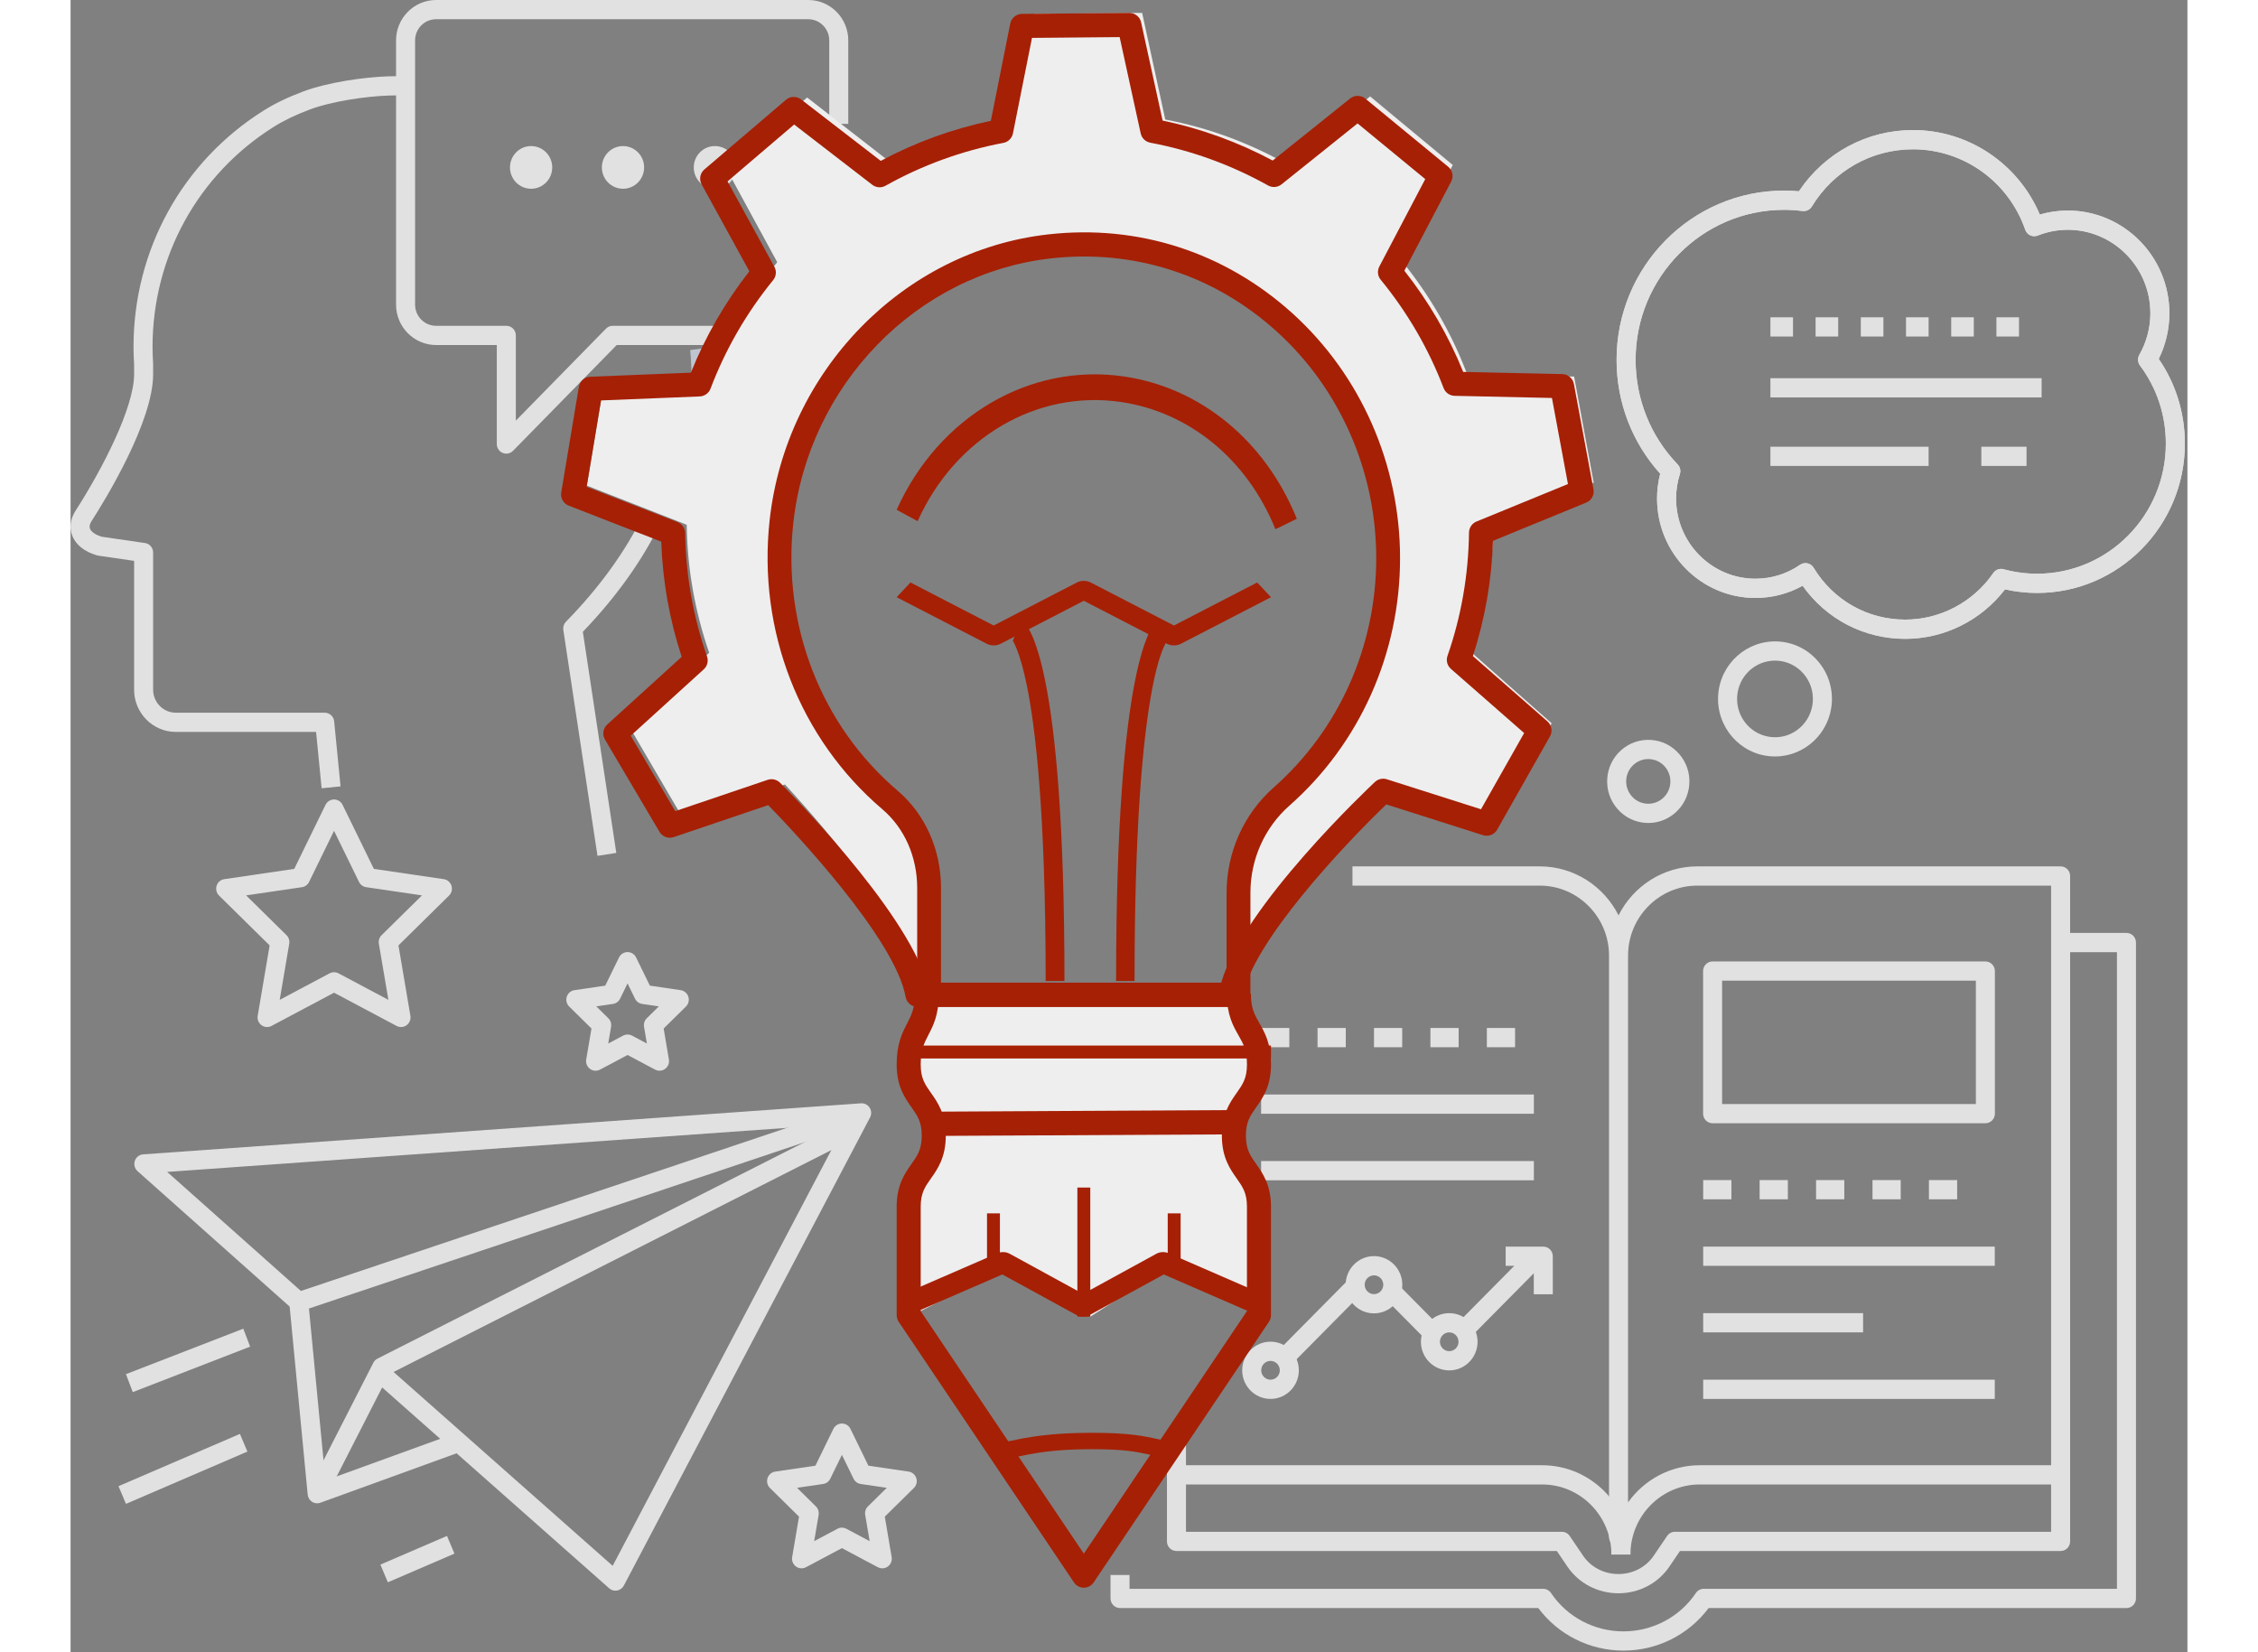  <svg xmlns="http://www.w3.org/2000/svg" width="246px" height="180px" viewBox="0 0 164 128">
                        <rect x="0" y="0" width="164" height="128" fill="#808080" stroke="none"/>
                        <g stroke="none" stroke-width="1" fill="none" fill-rule="evenodd">
                            <g fill="#E1E1E1">
                                <path
                                    d="M120.306,127.873 C117.692,127.873 115.254,126.648 113.707,124.576 L81.305,124.576 C80.898,124.576 80.568,124.243 80.568,123.831 L80.568,122.014 L82.042,122.014 L82.042,123.086 L114.085,123.086 C114.33,123.086 114.557,123.208 114.695,123.412 C115.948,125.273 118.046,126.383 120.306,126.383 C122.567,126.383 124.664,125.273 125.917,123.412 C126.055,123.208 126.283,123.086 126.527,123.086 L158.539,123.086 L158.539,73.764 L154.904,73.764 L154.904,72.274 L159.276,72.274 C159.684,72.274 160.013,72.608 160.013,73.019 L160.013,123.831 C160.013,124.243 159.684,124.576 159.276,124.576 L126.905,124.576 C125.359,126.648 122.921,127.873 120.306,127.873">
                                </path>
                                <path
                                    d="M119.916,123.432 C118.318,123.432 116.842,122.66 115.966,121.367 L115.146,120.157 L85.677,120.157 C85.27,120.157 84.94,119.824 84.94,119.413 L84.94,114.258 L86.414,114.258 L86.414,118.668 L115.535,118.668 C115.778,118.668 116.006,118.789 116.143,118.992 L117.182,120.525 C117.783,121.412 118.805,121.942 119.916,121.942 C121.026,121.942 122.048,121.412 122.648,120.525 L123.688,118.992 C123.825,118.789 124.053,118.668 124.296,118.668 L153.438,118.668 L153.438,114.258 L154.912,114.258 L154.912,119.413 C154.912,119.824 154.582,120.157 154.175,120.157 L124.684,120.157 L123.864,121.367 C122.989,122.66 121.513,123.432 119.916,123.432">
                                </path>
                                <path
                                    d="M120.847,120.427 L119.373,120.427 C119.373,117.436 116.964,115.002 114.005,115.002 L85.677,115.002 C85.27,115.002 84.94,114.669 84.94,114.258 L84.94,111.026 L86.414,111.026 L86.414,113.513 L114.005,113.513 C117.778,113.513 120.847,116.615 120.847,120.427">
                                </path>
                                <path
                                    d="M120.663,74.034 L120.663,116.39 C121.907,114.648 123.932,113.513 126.215,113.513 L153.438,113.513 L153.438,68.609 L126.031,68.609 C123.071,68.609 120.663,71.042 120.663,74.034 Z M120.847,120.427 L119.373,120.427 C119.373,120.152 119.389,119.879 119.42,119.612 C119.278,119.476 119.189,119.284 119.189,119.07 L119.189,74.034 C119.189,71.042 116.781,68.609 113.821,68.609 L99.313,68.609 L99.313,67.119 L113.821,67.119 C116.483,67.119 118.796,68.664 119.926,70.913 C121.056,68.664 123.368,67.119 126.031,67.119 L154.175,67.119 C154.582,67.119 154.912,67.453 154.912,67.864 L154.912,114.258 C154.912,114.669 154.582,115.002 154.175,115.002 L126.215,115.002 C123.255,115.002 120.847,117.436 120.847,120.427 L120.847,120.427 Z">
                                </path>
                                <polygon
                                    points="92.235 86.283 113.367 86.283 113.367 84.793 92.235 84.793">
                                </polygon>
                                <polygon
                                    points="92.235 91.437 113.367 91.437 113.367 89.948 92.235 89.948">
                                </polygon>
                                <polygon
                                    points="126.484 98.065 149.074 98.065 149.074 96.576 126.484 96.576">
                                </polygon>
                                <polygon
                                    points="126.484 103.22 138.872 103.22 138.872 101.73 126.484 101.73">
                                </polygon>
                                <polygon
                                    points="126.484 108.375 149.074 108.375 149.074 106.885 126.484 106.885">
                                </polygon>
                                <path
                                    d="M114.833,100.266 L113.359,100.266 L113.359,98.065 L111.182,98.065 L111.182,96.576 L114.096,96.576 C114.503,96.576 114.833,96.909 114.833,97.32 L114.833,100.266">
                                </path>
                                <polyline
                                    points="94.474 105.816 93.432 104.763 98.792 99.346 99.834 100.399 94.474 105.816">
                                </polyline>
                                <polyline
                                    points="105.421 104.213 101.816 100.571 102.859 99.517 106.463 103.16 105.421 104.213">
                                </polyline>
                                <polyline
                                    points="108.713 103.339 107.67 102.286 112.838 97.064 113.88 98.117 108.713 103.339">
                                </polyline>
                                <path
                                    d="M100.98,98.802 C100.583,98.802 100.259,99.128 100.259,99.53 C100.259,99.931 100.583,100.258 100.98,100.258 C101.377,100.258 101.7,99.931 101.7,99.53 C101.7,99.128 101.377,98.802 100.98,98.802 Z M100.98,101.747 C99.77,101.747 98.785,100.753 98.785,99.53 C98.785,98.307 99.77,97.312 100.98,97.312 C102.19,97.312 103.174,98.307 103.174,99.53 C103.174,100.753 102.19,101.747 100.98,101.747 L100.98,101.747 Z">
                                </path>
                                <path
                                    d="M106.809,103.22 C106.412,103.22 106.089,103.547 106.089,103.948 C106.089,104.35 106.412,104.676 106.809,104.676 C107.206,104.676 107.53,104.35 107.53,103.948 C107.53,103.547 107.206,103.22 106.809,103.22 Z M106.809,106.166 C105.599,106.166 104.615,105.171 104.615,103.948 C104.615,102.726 105.599,101.73 106.809,101.73 C108.019,101.73 109.004,102.726 109.004,103.948 C109.004,105.171 108.019,106.166 106.809,106.166 L106.809,106.166 Z">
                                </path>
                                <path
                                    d="M92.964,105.43 C92.567,105.43 92.243,105.756 92.243,106.158 C92.243,106.559 92.567,106.885 92.964,106.885 C93.361,106.885 93.684,106.559 93.684,106.158 C93.684,105.756 93.361,105.43 92.964,105.43 Z M92.964,108.375 C91.754,108.375 90.769,107.38 90.769,106.158 C90.769,104.935 91.754,103.94 92.964,103.94 C94.174,103.94 95.158,104.935 95.158,106.158 C95.158,107.38 94.174,108.375 92.964,108.375 L92.964,108.375 Z">
                                </path>
                                <path
                                    d="M127.95,85.53 L147.609,85.53 L147.609,75.973 L127.95,75.973 L127.95,85.53 Z M148.346,87.019 L127.213,87.019 C126.806,87.019 126.476,86.686 126.476,86.274 L126.476,75.228 C126.476,74.817 126.806,74.483 127.213,74.483 L148.346,74.483 C148.752,74.483 149.083,74.817 149.083,75.228 L149.083,86.274 C149.083,86.686 148.752,87.019 148.346,87.019 L148.346,87.019 Z">
                                </path>
                                <polygon
                                    points="143.973 92.91 146.159 92.91 146.159 91.421 143.973 91.421">
                                </polygon>
                                <polygon
                                    points="139.601 92.91 141.787 92.91 141.787 91.421 139.601 91.421">
                                </polygon>
                                <polygon
                                    points="135.229 92.91 137.415 92.91 137.415 91.421 135.229 91.421">
                                </polygon>
                                <polygon
                                    points="130.857 92.91 133.043 92.91 133.043 91.421 130.857 91.421">
                                </polygon>
                                <polygon
                                    points="126.484 92.91 128.67 92.91 128.67 91.421 126.484 91.421">
                                </polygon>
                                <polygon
                                    points="109.724 81.128 111.91 81.128 111.91 79.638 109.724 79.638">
                                </polygon>
                                <polygon
                                    points="105.352 81.128 107.538 81.128 107.538 79.638 105.352 79.638">
                                </polygon>
                                <polygon
                                    points="100.98 81.128 103.166 81.128 103.166 79.638 100.98 79.638">
                                </polygon>
                                <polygon
                                    points="96.608 81.128 98.794 81.128 98.794 79.638 96.608 79.638">
                                </polygon>
                                <polygon
                                    points="92.235 81.128 94.421 81.128 94.421 79.638 92.235 79.638">
                                </polygon>
                                <path
                                    d="M42.214,123.23 C42.037,123.23 41.864,123.166 41.728,123.046 L23.318,106.759 L24.289,105.638 L41.999,121.306 L60.014,87.055 L7.486,90.789 L18.163,100.295 L17.189,101.413 L5.19,90.73 C4.967,90.532 4.884,90.217 4.979,89.933 C5.074,89.648 5.329,89.449 5.626,89.428 L61.237,85.474 C61.502,85.456 61.761,85.584 61.907,85.812 C62.053,86.039 62.065,86.328 61.94,86.567 L42.865,122.835 C42.759,123.036 42.568,123.177 42.347,123.218 C42.303,123.227 42.258,123.23 42.214,123.23">
                                </path>
                                <path
                                    d="M19.105,116.461 C18.967,116.461 18.83,116.422 18.711,116.346 C18.519,116.223 18.393,116.017 18.371,115.788 L16.945,100.924 C16.912,100.578 17.12,100.255 17.446,100.145 L61.056,85.511 L61.521,86.925 L18.469,101.372 L19.747,114.692 L29.508,111.15 L30.006,112.551 L19.354,116.417 C19.273,116.447 19.189,116.461 19.105,116.461">
                                </path>
                                <path
                                    d="M19.76,116.058 L18.45,115.375 L23.457,105.575 C23.528,105.435 23.642,105.322 23.781,105.251 L60.085,86.851 L60.745,88.183 L24.656,106.474 L19.76,116.058">
                                </path>
                                <polyline
                                    points="4.292 116.505 3.714 115.134 13.122 111.085 13.7 112.455 4.292 116.505">
                                </polyline>
                                <polyline
                                    points="4.819 107.847 4.291 106.457 13.383 102.934 13.911 104.325 4.819 107.847">
                                </polyline>
                                <polyline
                                    points="24.581 122.581 24.004 121.21 29.163 118.989 29.74 120.36 24.581 122.581">
                                </polyline>
                                <path
                                    d="M122.228,58.805 C121.812,58.805 121.415,58.955 121.1,59.235 C120.756,59.541 120.551,59.963 120.521,60.424 C120.492,60.886 120.642,61.33 120.944,61.678 C121.246,62.025 121.664,62.233 122.12,62.262 C122.576,62.294 123.017,62.14 123.361,61.835 C123.704,61.53 123.91,61.108 123.939,60.647 C123.968,60.185 123.818,59.74 123.516,59.393 C123.215,59.045 122.797,58.838 122.34,58.808 C122.303,58.806 122.265,58.805 122.228,58.805 Z M122.235,63.756 C122.165,63.756 122.096,63.753 122.025,63.749 C121.176,63.693 120.399,63.307 119.837,62.661 C119.275,62.015 118.996,61.187 119.05,60.328 C119.105,59.47 119.487,58.684 120.127,58.117 C120.766,57.549 121.585,57.271 122.435,57.322 C123.284,57.377 124.062,57.763 124.623,58.409 C125.185,59.055 125.465,59.884 125.41,60.743 C125.355,61.601 124.973,62.386 124.334,62.954 C123.748,63.475 123.009,63.756 122.235,63.756 L122.235,63.756 Z">
                                </path>
                                <path
                                    d="M132.045,51.178 C130.51,51.178 129.215,52.387 129.115,53.956 C129.011,55.589 130.241,57.003 131.858,57.108 C133.475,57.221 134.873,55.97 134.977,54.337 C135.028,53.546 134.77,52.782 134.253,52.187 C133.734,51.591 133.018,51.235 132.235,51.184 C132.171,51.18 132.108,51.178 132.045,51.178 Z M132.049,58.604 C131.954,58.604 131.859,58.601 131.763,58.595 C129.336,58.437 127.488,56.313 127.644,53.859 C127.801,51.407 129.902,49.545 132.33,49.698 C133.506,49.774 134.582,50.309 135.36,51.203 C136.137,52.097 136.524,53.245 136.449,54.433 C136.298,56.789 134.353,58.604 132.049,58.604 L132.049,58.604 Z">
                                </path>
                                <path
                                    d="M134.407,43.625 C134.459,43.625 134.511,43.63 134.562,43.641 C134.759,43.684 134.93,43.806 135.036,43.98 C136.562,46.499 139.214,48.002 142.131,48.002 C144.85,48.002 147.402,46.653 148.959,44.392 C149.137,44.134 149.456,44.016 149.756,44.099 C150.604,44.33 151.478,44.447 152.355,44.447 C157.853,44.447 162.327,39.927 162.327,34.37 C162.327,32.164 161.634,30.069 160.321,28.312 C160.145,28.073 160.125,27.75 160.272,27.491 C160.831,26.509 161.128,25.396 161.128,24.27 C161.128,20.703 158.256,17.801 154.726,17.801 C153.934,17.801 153.151,17.952 152.399,18.249 C152.212,18.322 152.004,18.316 151.823,18.232 C151.64,18.148 151.5,17.992 151.435,17.801 C150.145,14.072 146.652,11.566 142.743,11.566 C139.523,11.566 136.59,13.223 134.899,16 C134.748,16.248 134.466,16.384 134.181,16.348 C133.682,16.286 133.213,16.255 132.749,16.255 C126.407,16.255 121.248,21.469 121.248,27.878 C121.248,30.918 122.405,33.795 124.505,35.977 C124.695,36.175 124.762,36.462 124.679,36.724 C124.483,37.34 124.384,37.979 124.384,38.622 C124.384,42.047 127.142,44.833 130.531,44.833 C131.772,44.833 132.969,44.46 133.991,43.754 C134.115,43.669 134.26,43.625 134.407,43.625 Z M142.131,49.492 C138.944,49.492 136.025,47.968 134.186,45.379 C133.069,45.999 131.819,46.323 130.531,46.323 C126.329,46.323 122.91,42.868 122.91,38.622 C122.91,37.973 122.991,37.327 123.153,36.698 C120.971,34.278 119.774,31.163 119.774,27.878 C119.774,20.647 125.595,14.766 132.749,14.766 C133.121,14.766 133.507,14.784 133.898,14.82 C135.892,11.841 139.164,10.076 142.743,10.076 C147.034,10.076 150.892,12.678 152.562,16.622 C153.269,16.416 153.994,16.311 154.726,16.311 C159.069,16.311 162.602,19.882 162.602,24.27 C162.602,25.494 162.317,26.706 161.777,27.804 C163.103,29.74 163.801,31.999 163.801,34.37 C163.801,40.748 158.666,45.936 152.355,45.936 C151.518,45.936 150.683,45.843 149.866,45.659 C148.016,48.069 145.161,49.492 142.131,49.492 L142.131,49.492 Z">
                                </path>
                                <polygon
                                    points="131.691 30.789 152.703 30.789 152.703 29.299 131.691 29.299">
                                </polygon>
                                <polygon
                                    points="131.691 36.097 143.948 36.097 143.948 34.608 131.691 34.608">
                                </polygon>
                                <polygon
                                    points="148.033 36.097 151.535 36.097 151.535 34.608 148.033 34.608">
                                </polygon>
                                <polygon
                                    points="149.201 26.07 150.952 26.07 150.952 24.581 149.201 24.581">
                                </polygon>
                                <polygon
                                    points="145.699 26.07 147.45 26.07 147.45 24.581 145.699 24.581">
                                </polygon>
                                <polygon
                                    points="142.197 26.07 143.948 26.07 143.948 24.581 142.197 24.581">
                                </polygon>
                                <polygon
                                    points="138.695 26.07 140.446 26.07 140.446 24.581 138.695 24.581">
                                </polygon>
                                <polygon
                                    points="135.193 26.07 136.944 26.07 136.944 24.581 135.193 24.581">
                                </polygon>
                                <polygon
                                    points="131.691 26.07 133.442 26.07 133.442 24.581 131.691 24.581">
                                </polygon>
                                <path
                                    d="M40.822,66.303 L38.175,48.803 C38.139,48.57 38.215,48.334 38.379,48.166 C40.964,45.524 42.98,42.739 44.372,39.887 L45.694,40.546 C44.28,43.444 42.26,46.268 39.687,48.946 L42.28,66.077 L40.822,66.303">
                                </path>
                                <path
                                    d="M19.45,61.068 L19.021,56.703 L8.158,56.703 C6.374,56.703 4.923,55.237 4.923,53.434 L4.923,43.45 L2.164,43.049 C2.133,43.045 2.103,43.038 2.073,43.03 C1.089,42.756 0.397,42.205 0.123,41.479 C-0.106,40.869 -0.013,40.19 0.386,39.568 C2.479,36.307 4.923,31.578 4.923,28.986 L4.923,28.239 C4.892,27.726 4.877,27.295 4.877,26.885 C4.877,19.387 8.641,12.541 14.946,8.571 C15.821,8.02 16.829,7.534 18.028,7.085 C19.936,6.37 22.748,5.979 24.563,5.915 C25.02,5.899 25.478,5.896 25.928,5.907 L25.893,7.396 C25.472,7.386 25.042,7.388 24.614,7.403 C22.86,7.466 20.218,7.853 18.564,8.472 C17.436,8.895 16.515,9.338 15.726,9.835 C9.856,13.531 6.351,19.905 6.351,26.885 C6.351,27.269 6.365,27.678 6.396,28.17 C6.397,28.185 6.397,28.2 6.397,28.216 L6.397,28.986 C6.397,32.654 2.743,38.633 1.623,40.378 C1.482,40.598 1.441,40.79 1.501,40.95 C1.597,41.205 1.94,41.44 2.422,41.582 L5.765,42.068 C6.128,42.121 6.397,42.435 6.397,42.805 L6.397,53.434 C6.397,54.415 7.187,55.213 8.158,55.213 L19.688,55.213 C20.067,55.213 20.384,55.503 20.422,55.884 L20.917,60.92 L19.45,61.068">
                                </path>
                                <path
                                    d="M33.758,35.144 C33.664,35.144 33.569,35.125 33.478,35.088 C33.202,34.973 33.022,34.701 33.022,34.399 L33.022,26.73 L28.316,26.73 C26.607,26.73 25.217,25.325 25.217,23.598 L25.217,3.132 C25.217,1.405 26.607,0 28.316,0 L57.153,0 C58.862,0 60.252,1.405 60.252,3.132 L60.252,9.594 L58.778,9.594 L58.778,3.132 C58.778,2.227 58.049,1.49 57.153,1.49 L28.316,1.49 C27.42,1.49 26.691,2.227 26.691,3.132 L26.691,23.598 C26.691,24.504 27.42,25.24 28.316,25.24 L33.759,25.24 C34.166,25.24 34.496,25.574 34.496,25.985 L34.496,32.588 L41.48,25.461 C41.618,25.32 41.807,25.24 42.004,25.24 L51.13,25.24 L51.13,26.73 L42.311,26.73 L34.282,34.923 C34.141,35.067 33.951,35.144 33.758,35.144">
                                </path>
                                <path
                                    d="M37.316,12.969 C37.316,13.883 36.584,14.623 35.68,14.623 C34.776,14.623 34.043,13.883 34.043,12.969 C34.043,12.056 34.776,11.316 35.68,11.316 C36.584,11.316 37.316,12.056 37.316,12.969">
                                </path>
                                <path
                                    d="M44.435,12.969 C44.435,13.883 43.703,14.623 42.799,14.623 C41.895,14.623 41.162,13.883 41.162,12.969 C41.162,12.056 41.895,11.316 42.799,11.316 C43.703,11.316 44.435,12.056 44.435,12.969">
                                </path>
                                <path
                                    d="M51.554,12.969 C51.554,13.883 50.822,14.623 49.918,14.623 C49.014,14.623 48.281,13.883 48.281,12.969 C48.281,12.056 49.014,11.316 49.918,11.316 C50.822,11.316 51.554,12.056 51.554,12.969">
                                </path>
                                <path
                                    d="M20.413,75.319 C20.531,75.319 20.648,75.347 20.756,75.404 L24.623,77.459 L23.884,73.107 C23.843,72.865 23.923,72.619 24.097,72.448 L27.225,69.366 L22.901,68.731 C22.662,68.696 22.454,68.544 22.347,68.323 L20.413,64.365 L18.479,68.323 C18.372,68.544 18.165,68.696 17.924,68.731 L13.601,69.366 L16.73,72.448 C16.903,72.619 16.983,72.865 16.942,73.107 L16.203,77.459 L20.07,75.404 C20.177,75.347 20.295,75.319 20.413,75.319 Z M25.602,79.565 C25.485,79.565 25.367,79.537 25.259,79.48 L20.413,76.905 L15.567,79.48 C15.319,79.611 15.018,79.59 14.791,79.423 C14.564,79.256 14.45,78.974 14.497,78.695 L15.423,73.241 L11.502,69.379 C11.302,69.181 11.229,68.885 11.316,68.616 C11.403,68.346 11.633,68.149 11.911,68.109 L17.329,67.313 L19.752,62.352 C19.876,62.098 20.133,61.936 20.413,61.936 C20.694,61.936 20.95,62.098 21.074,62.352 L23.497,67.313 L28.915,68.109 C29.193,68.149 29.423,68.346 29.51,68.616 C29.596,68.885 29.524,69.181 29.323,69.379 L25.403,73.241 L26.328,78.695 C26.376,78.974 26.262,79.256 26.035,79.423 C25.907,79.517 25.755,79.565 25.602,79.565 L25.602,79.565 Z">
                                </path>
                                <path
                                    d="M43.152,80.145 C43.27,80.145 43.388,80.173 43.495,80.23 L44.65,80.843 L44.429,79.544 C44.388,79.303 44.468,79.056 44.641,78.885 L45.575,77.965 L44.284,77.775 C44.044,77.74 43.837,77.587 43.729,77.367 L43.152,76.185 L42.575,77.367 C42.467,77.587 42.26,77.74 42.02,77.775 L40.729,77.965 L41.663,78.885 C41.837,79.056 41.916,79.303 41.875,79.544 L41.654,80.843 L42.809,80.23 C42.917,80.173 43.034,80.145 43.152,80.145 Z M40.675,82.949 C40.523,82.949 40.371,82.902 40.242,82.807 C40.015,82.641 39.902,82.358 39.949,82.079 L40.357,79.678 L38.631,77.978 C38.429,77.78 38.357,77.484 38.444,77.214 C38.531,76.945 38.761,76.748 39.039,76.708 L41.424,76.357 L42.491,74.173 C42.615,73.919 42.872,73.758 43.152,73.758 C43.432,73.758 43.689,73.919 43.813,74.173 L44.88,76.357 L47.265,76.708 C47.543,76.748 47.773,76.945 47.86,77.214 C47.947,77.484 47.875,77.78 47.674,77.978 L45.948,79.678 L46.355,82.079 C46.403,82.358 46.289,82.641 46.062,82.807 C45.835,82.974 45.534,82.996 45.286,82.864 L43.152,81.731 L41.019,82.864 C40.911,82.921 40.793,82.949 40.675,82.949 L40.675,82.949 Z">
                                </path>
                                <path
                                    d="M59.759,118.348 C59.877,118.348 59.994,118.376 60.102,118.433 L61.908,119.393 L61.563,117.36 C61.522,117.119 61.601,116.872 61.775,116.701 L63.236,115.262 L61.217,114.965 C60.977,114.93 60.769,114.778 60.662,114.558 L59.759,112.709 L58.856,114.558 C58.748,114.778 58.541,114.93 58.301,114.965 L56.282,115.262 L57.743,116.701 C57.916,116.872 57.996,117.119 57.955,117.36 L57.61,119.393 L59.416,118.433 C59.523,118.376 59.641,118.348 59.759,118.348 Z M56.631,121.499 C56.478,121.499 56.326,121.451 56.198,121.357 C55.971,121.19 55.857,120.907 55.904,120.629 L56.436,117.495 L54.183,115.275 C53.982,115.077 53.91,114.781 53.997,114.512 C54.083,114.242 54.314,114.045 54.592,114.005 L57.705,113.548 L59.098,110.696 C59.222,110.442 59.478,110.281 59.759,110.281 C60.039,110.281 60.295,110.442 60.42,110.696 L61.812,113.548 L64.926,114.005 C65.203,114.045 65.434,114.242 65.521,114.512 C65.607,114.781 65.535,115.077 65.334,115.275 L63.081,117.495 L63.613,120.629 C63.661,120.907 63.547,121.19 63.32,121.357 C63.093,121.523 62.792,121.545 62.544,121.414 L59.759,119.934 L56.974,121.414 C56.866,121.471 56.748,121.499 56.631,121.499 L56.631,121.499 Z">
                                </path>
                                <path
                                    d="M134.407,43.625 C134.459,43.625 134.511,43.63 134.562,43.641 C134.759,43.684 134.93,43.806 135.036,43.98 C136.562,46.499 139.214,48.002 142.131,48.002 C144.85,48.002 147.402,46.653 148.959,44.392 C149.137,44.134 149.456,44.016 149.756,44.099 C150.604,44.33 151.478,44.447 152.355,44.447 C157.853,44.447 162.327,39.927 162.327,34.37 C162.327,32.164 161.634,30.069 160.321,28.312 C160.145,28.073 160.125,27.75 160.272,27.491 C160.831,26.509 161.128,25.396 161.128,24.27 C161.128,20.703 158.256,17.801 154.726,17.801 C153.934,17.801 153.151,17.952 152.399,18.249 C152.212,18.322 152.004,18.316 151.823,18.232 C151.64,18.148 151.5,17.992 151.435,17.801 C150.145,14.072 146.652,11.566 142.743,11.566 C139.523,11.566 136.59,13.223 134.899,16 C134.748,16.248 134.466,16.384 134.181,16.348 C133.682,16.286 133.213,16.255 132.749,16.255 C126.407,16.255 121.248,21.469 121.248,27.878 C121.248,30.918 122.405,33.795 124.505,35.977 C124.695,36.175 124.762,36.462 124.679,36.724 C124.483,37.34 124.384,37.979 124.384,38.622 C124.384,42.047 127.142,44.833 130.531,44.833 C131.772,44.833 132.969,44.46 133.991,43.754 C134.115,43.669 134.26,43.625 134.407,43.625 Z M142.131,49.492 C138.944,49.492 136.025,47.968 134.186,45.379 C133.069,45.999 131.819,46.323 130.531,46.323 C126.329,46.323 122.91,42.868 122.91,38.622 C122.91,37.973 122.991,37.327 123.153,36.698 C120.971,34.278 119.774,31.163 119.774,27.878 C119.774,20.647 125.595,14.766 132.749,14.766 C133.121,14.766 133.507,14.784 133.898,14.82 C135.892,11.841 139.164,10.076 142.743,10.076 C147.034,10.076 150.892,12.678 152.562,16.622 C153.269,16.416 153.994,16.311 154.726,16.311 C159.069,16.311 162.602,19.882 162.602,24.27 C162.602,25.494 162.317,26.706 161.777,27.804 C163.103,29.74 163.801,31.999 163.801,34.37 C163.801,40.748 158.666,45.936 152.355,45.936 C151.518,45.936 150.683,45.843 149.866,45.659 C148.016,48.069 145.161,49.492 142.131,49.492 L142.131,49.492 Z">
                                </path>
                            </g>
                            <path
                                d="M48.884,32 L48,31.892 C48.063,31.173 48.1,30.46 48.109,29.771 C48.121,28.861 48.085,27.969 48.003,27.119 L48.886,27 C48.973,27.894 49.01,28.832 48.998,29.788 C48.988,30.507 48.95,31.251 48.884,32"
                                fill="#BFC5D0"></path>
                            <path
                                d="M110.224,40.605 L118,37.39 L116.484,29.173 L108.198,28.99 C106.993,25.803 105.286,22.869 103.181,20.277 L107.084,12.783 L100.68,7.47 L94.207,12.701 C91.323,11.077 88.161,9.896 84.81,9.259 L83.019,1 L74.723,1.077 L73.102,9.275 C69.748,9.919 66.585,11.094 63.706,12.722 L57.065,7.554 L50.758,12.985 L54.747,20.312 C52.645,22.909 50.954,25.852 49.754,29.038 L41.365,29.379 L40,37.623 L47.734,40.654 C47.784,44.127 48.397,47.459 49.476,50.569 L43.267,56.263 L47.482,63.461 L55.344,60.775 C55.344,60.775 64.294,70.299 66.093,76 L66.093,66.549 L64.929,63.1 L60.006,59.143 L56.337,52.087 L54.212,43.032 L56.186,34.447 L61.28,25.642 L68.037,20.646 L75.139,18.759 L83.561,19.334 L92.206,22.769 L99.284,31.469 L102.445,41.44 L101.511,48.763 L98.832,55.506 L93.18,62.208 L90.48,66.043 L90.48,75.936 C92.109,70.185 102.652,60.736 102.652,60.736 L110.658,63.307 L114.741,56.031 L108.508,50.524 C109.583,47.409 110.18,44.073 110.224,40.605"
                                fill="#EEEEEE"></path>
                            <path
                                d="M85.199,98.052 L79.004,102 L72.804,98.052 L65,102 L65,101.979 C65,101.979 65,97.249 65,93.68 C65,90.952 67.005,90.952 67.005,88.224 C67.005,85.497 65,85.497 65,82.771 C65,80.047 66.321,79.87 66.321,77.146 L90.489,77 C90.489,79.724 92.239,79.958 92.239,82.682 C92.239,85.408 90.255,85.35 90.255,88.077 C90.255,90.805 92.235,90.56 92.235,93.289 C92.235,96.017 92.239,101.685 92.239,101.685 L93,102 L85.199,98.052 Z"
                                fill="#EEEEEE"></path>
                            <path
                                d="M78.5,123 C78.194,123 77.907,122.846 77.734,122.587 L64.165,102.411 C64.057,102.251 64,102.062 64,101.868 L64,93.488 C64,91.801 64.637,90.899 65.148,90.173 C65.61,89.519 65.943,89.046 65.943,87.978 C65.943,86.911 65.61,86.439 65.149,85.785 C64.637,85.06 64,84.158 64,82.472 C64,80.859 64.431,80.025 64.811,79.289 C65.143,78.646 65.405,78.138 65.405,77 L67.267,77 C67.267,78.613 66.837,79.447 66.456,80.183 C66.124,80.826 65.862,81.334 65.862,82.472 C65.862,83.539 66.195,84.011 66.657,84.665 C67.169,85.39 67.806,86.292 67.806,87.978 C67.806,89.665 67.169,90.568 66.657,91.293 C66.196,91.947 65.862,92.42 65.862,93.488 L65.862,101.571 L78.5,120.363 L91.138,101.571 L91.138,93.488 C91.138,92.42 90.804,91.947 90.343,91.293 C89.831,90.568 89.194,89.665 89.194,87.978 C89.194,86.292 89.831,85.39 90.343,84.665 C90.804,84.011 91.138,83.539 91.138,82.472 C91.138,81.356 90.852,80.854 90.489,80.218 C90.065,79.476 89.584,78.635 89.584,77 L91.446,77 C91.446,78.116 91.733,78.618 92.096,79.253 C92.52,79.996 93,80.837 93,82.472 C93,84.158 92.363,85.06 91.851,85.785 C91.39,86.439 91.057,86.911 91.057,87.978 C91.057,89.046 91.39,89.519 91.851,90.173 C92.363,90.899 93,91.801 93,93.488 L93,101.868 C93,102.062 92.943,102.251 92.835,102.411 L79.266,122.587 C79.093,122.846 78.806,123 78.5,123"
                                fill="#a62005" class="primary-fill-color"></path>
                            <polygon fill="#a62005" class="primary-fill-color" points="65 82 93 82 93 81 65 81">
                            </polygon>
                            <polyline fill="#a62005" class="primary-fill-color"
                                points="67.01 88 67 86.12 89.99 86 90 87.88 67.01 88"></polyline>
                            <path
                                d="M78.441,102 C78.262,102 78.083,101.957 77.925,101.871 L72.186,98.732 L64.869,101.911 L64,100.481 L71.806,97.089 C72.108,96.958 72.471,96.973 72.757,97.129 L78.441,100.238 L84.121,97.129 C84.406,96.973 84.769,96.958 85.072,97.089 L92,100.101 L91.13,101.531 L84.692,98.732 L78.958,101.871 C78.801,101.957 78.621,102 78.441,102"
                                fill="#a62005" class="primary-fill-color"></path>
                            <path
                                d="M66.351,76.133 L89.145,76.133 C90.827,70.206 100.618,60.986 101.052,60.579 C101.299,60.348 101.652,60.268 101.976,60.371 L109.271,62.694 L112.613,56.789 L106.941,51.82 C106.655,51.569 106.55,51.171 106.675,50.812 C107.738,47.756 108.299,44.54 108.341,41.255 C108.346,40.881 108.574,40.545 108.921,40.403 L116.007,37.499 L114.767,30.83 L107.226,30.665 C106.846,30.656 106.509,30.419 106.373,30.063 C105.217,27.031 103.576,24.207 101.498,21.669 C101.261,21.38 101.22,20.976 101.394,20.645 L104.951,13.874 L99.708,9.562 L93.817,14.282 C93.52,14.52 93.108,14.555 92.776,14.369 C89.915,12.772 86.843,11.656 83.646,11.054 C83.278,10.984 82.986,10.702 82.906,10.335 L81.275,2.874 L74.484,2.936 L73.009,10.335 C72.934,10.707 72.641,10.998 72.267,11.069 C69.047,11.681 65.976,12.798 63.138,14.389 C62.811,14.573 62.406,14.543 62.109,14.314 L56.058,9.646 L50.896,14.053 L54.526,20.664 C54.709,20.998 54.672,21.408 54.431,21.703 C52.372,24.226 50.74,27.054 49.579,30.11 C49.447,30.46 49.117,30.697 48.743,30.712 L41.099,31.021 L39.982,37.711 L47.021,40.445 C47.375,40.583 47.611,40.922 47.616,41.302 C47.664,44.567 48.234,47.781 49.309,50.856 C49.432,51.209 49.332,51.602 49.055,51.854 L43.398,56.997 L46.848,62.839 L54.004,60.415 C54.341,60.3 54.712,60.387 54.964,60.638 C55.375,61.048 64.647,70.334 66.351,76.133 Z M89.89,78 L65.614,78 C65.162,78 64.774,77.676 64.694,77.232 C63.878,72.693 55.944,64.319 54.048,62.372 L46.729,64.851 C46.31,64.994 45.849,64.822 45.624,64.441 L41.402,57.292 C41.177,56.911 41.251,56.425 41.578,56.128 L47.345,50.884 C46.397,47.999 45.866,45.002 45.763,41.96 L38.596,39.175 C38.183,39.015 37.94,38.588 38.013,38.152 L39.38,29.965 C39.453,29.529 39.822,29.204 40.264,29.186 L48.057,28.871 C49.192,26.044 50.713,23.407 52.588,21.017 L48.891,14.285 C48.678,13.898 48.767,13.414 49.104,13.127 L55.421,7.734 C55.757,7.446 56.249,7.434 56.599,7.704 L62.768,12.463 C65.444,11.03 68.307,9.988 71.297,9.359 L72.799,1.828 C72.885,1.394 73.264,1.08 73.707,1.076 L82.017,1 C82.474,1 82.845,1.302 82.939,1.734 L84.602,9.34 C87.574,9.96 90.438,11 93.133,12.437 L99.131,7.631 C99.476,7.355 99.968,7.358 100.31,7.639 L106.726,12.915 C107.067,13.196 107.165,13.678 106.959,14.069 L103.333,20.971 C105.225,23.371 106.755,26.003 107.89,28.812 L115.567,28.98 C116.01,28.99 116.385,29.308 116.466,29.743 L117.984,37.903 C118.065,38.338 117.83,38.77 117.42,38.938 L110.197,41.899 C110.1,44.956 109.578,47.954 108.642,50.827 L114.417,55.886 C114.75,56.178 114.832,56.662 114.614,57.047 L110.525,64.273 C110.307,64.657 109.849,64.837 109.428,64.703 L101.934,62.317 C98.723,65.393 91.491,73.055 90.812,77.216 C90.739,77.668 90.348,78 89.89,78 L89.89,78 Z"
                                fill="#a62005" class="primary-fill-color"></path>
                            <polygon fill="#a62005" class="primary-fill-color" points="71 98 72 98 72 94 71 94">
                            </polygon>
                            <polygon fill="#a62005" class="primary-fill-color" points="85 98 86 98 86 94 85 94">
                            </polygon>
                            <polygon fill="#a62005" class="primary-fill-color" points="78 102 79 102 79 92 78 92">
                            </polygon>
                            <path
                                d="M72.613,113 L72,111.791 C72.176,111.755 72.35,111.719 72.524,111.683 C74.144,111.347 75.819,111 79.123,111 C82.003,111 83.114,111.242 84.4,111.523 C84.592,111.565 84.789,111.608 85,111.651 L84.373,112.858 C84.152,112.812 83.945,112.767 83.744,112.723 C82.537,112.46 81.665,112.27 79.123,112.27 C76.141,112.27 74.688,112.571 73.151,112.89 C72.972,112.927 72.794,112.964 72.613,113"
                                fill="#a62005" class="primary-fill-color"></path>
                            <path
                                d="M67.436,76.128 L89.561,76.128 L89.561,69.163 C89.561,66.024 90.893,63.051 93.214,61.003 C98.26,56.553 101.154,50.079 101.154,43.242 C101.154,36.522 98.345,30.122 93.446,25.682 C88.607,21.296 82.381,19.284 75.916,20.022 C65.54,21.204 57.161,29.827 55.992,40.526 C55.126,48.456 58.15,56.208 64.081,61.261 C66.213,63.078 67.436,65.823 67.436,68.793 L67.436,76.128 Z M90.484,78 L66.513,78 C66.003,78 65.59,77.581 65.59,77.064 L65.59,68.793 C65.59,66.377 64.607,64.154 62.893,62.694 C56.489,57.238 53.223,48.873 54.157,40.32 C55.42,28.759 64.484,19.44 75.71,18.162 C82.705,17.363 89.44,19.541 94.677,24.287 C99.966,29.081 103,35.99 103,43.242 C103,50.621 99.875,57.61 94.425,62.415 C92.507,64.107 91.407,66.566 91.407,69.163 L91.407,77.064 C91.407,77.581 90.994,78 90.484,78 L90.484,78 Z"
                                fill="#a62005" class="primary-fill-color"></path>
                            <path
                                d="M85.481,50 C85.295,50 85.108,49.958 84.947,49.876 L78.497,46.542 L72.051,49.875 C71.729,50.041 71.303,50.041 70.982,49.875 L64,46.266 L65.068,45.125 L71.516,48.458 L77.962,45.125 C78.283,44.958 78.709,44.959 79.03,45.124 L85.481,48.458 L91.932,45.124 L93,46.266 L86.015,49.876 C85.855,49.958 85.668,50 85.481,50"
                                fill="#a62005" class="primary-fill-color"></path>
                            <path
                                d="M77,76 L75.544,76 C75.544,63.012 74.755,56.399 74.093,53.139 C73.55,50.462 73.004,49.643 73,49.641 L73.65,48 C74.21,48.352 77,51.354 77,76"
                                fill="#a62005" class="primary-fill-color"></path>
                            <path
                                d="M82.429,76 L81,76 C81,51.354 83.739,48.352 84.288,48 L84.927,49.641 C84.976,49.609 85,49.584 85,49.584 C84.895,49.694 82.429,52.548 82.429,76"
                                fill="#a62005" class="primary-fill-color"></path>
                            <path
                                d="M93.344,41 C91.16,35.602 86.682,31.917 81.364,31.141 C74.856,30.189 68.53,33.902 65.625,40.375 L64,39.492 C67.249,32.253 74.321,28.105 81.603,29.164 C87.549,30.031 92.558,34.153 95,40.189 L93.344,41"
                                fill="#a62005" class="primary-fill-color"></path>
                        </g>
                    </svg>